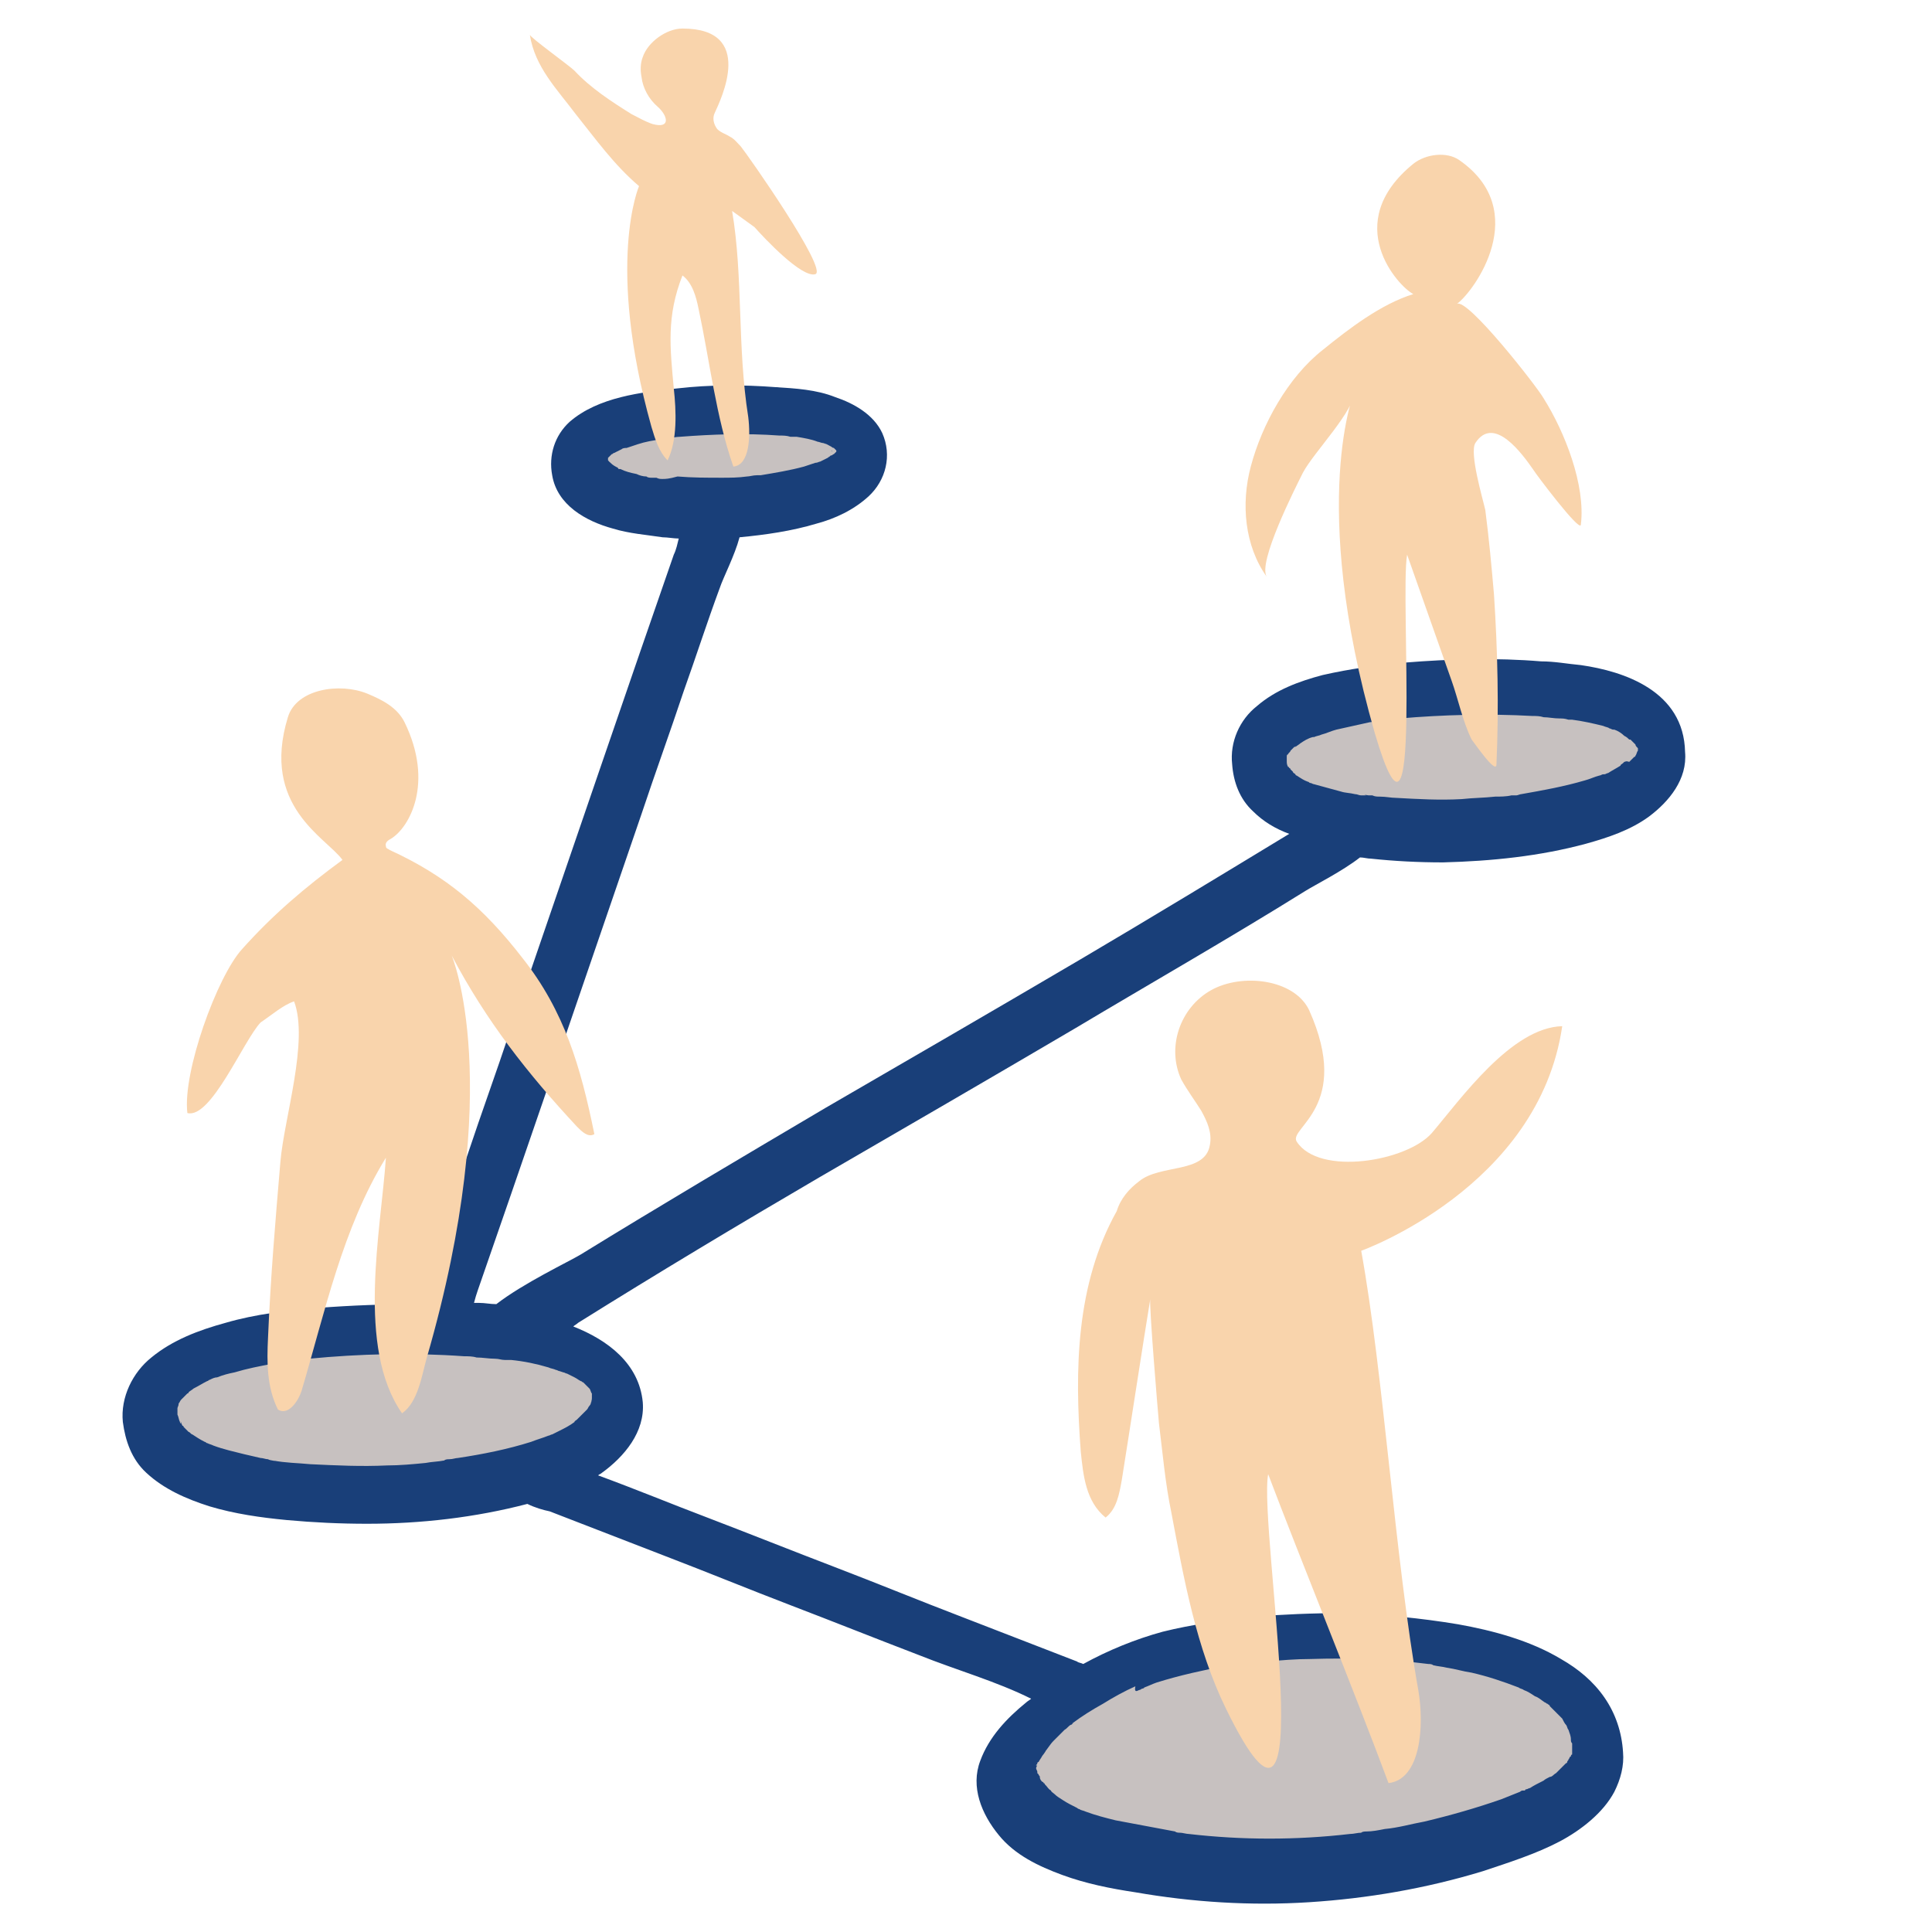 <?xml version="1.0" encoding="utf-8"?>
<!-- Generator: Adobe Illustrator 25.4.1, SVG Export Plug-In . SVG Version: 6.00 Build 0)  -->
<svg version="1.1" id="Calque_1" xmlns="http://www.w3.org/2000/svg" xmlns:xlink="http://www.w3.org/1999/xlink" x="0px" y="0px"
	 viewBox="0 0 155.7 155.7" style="enable-background:new 0 0 155.7 155.7;" xml:space="preserve">
<style type="text/css">
	.st0{fill:none;}
	.st1{fill:#C7C1C0;}
	.st2{fill:#193F79;}
	.st3{fill:#F9D4AC;}
</style>
<path class="st0" d="M137.4,75.8c0.2,0,0.3,0,0.5,0"/>
<path class="st1" d="M38.6,107c-7.1-0.5-29.6-0.6-26.1,8.4c0.9,2.4,4.8,3.6,8.3,4.1c6.6,1,13.6,0.8,20-0.7c2.3-0.5,4.6-1.2,6.4-2.4
	c1.8-1.2,2.9-2.8,2.6-4.5c-0.4-1.6-2.2-3-4.3-3.7C43.4,107.4,41,107.1,38.6,107z"/>
<path class="st1" d="M128.9,140.5c-0.5-7.4-12.4-8.7-17.7-9c-4.9-0.3-9.8,0-14.7,1c-4.1,0.8-6.9,2-11,4.8c-2,1.3-5.1,4.2-4.4,6.4
	c0.9,3.2,4.6,4.7,7.9,5.5c11.3,2.6,23.3,1.7,34.1-2.5C125.9,145.6,129.1,143.6,128.9,140.5z"/>
<path class="st1" d="M124.2,55.4c-6.1-0.4-25.5-0.5-22.5,7.2c0.8,2,4.1,3.1,7.2,3.5c5.7,0.9,11.7,0.7,17.3-0.6c2-0.4,4-1,5.5-2
	c1.5-1,2.5-2.4,2.2-3.9c-0.3-1.4-1.9-2.6-3.7-3.2C128.4,55.8,126.3,55.5,124.2,55.4z"/>
<path class="st1" d="M62.6,33c-4.3-0.3-17.8-0.4-15.7,5c0.6,1.4,2.9,2.1,5,2.5c4,0.6,8.2,0.5,12.1-0.4c1.4-0.3,2.8-0.7,3.9-1.4
	c1.1-0.7,1.8-1.7,1.5-2.7c-0.2-1-1.3-1.8-2.6-2.3C65.5,33.3,64,33.1,62.6,33z"/>
<path class="st1" d="M38.6,107c-7.1-0.5-29.6-0.6-26.1,8.4c0.9,2.4,4.8,3.6,8.3,4.1c6.6,1,13.6,0.8,20-0.7c2.3-0.5,4.6-1.2,6.4-2.4
	c1.8-1.2,2.9-2.8,2.6-4.5c-0.4-1.6-2.2-3-4.3-3.7C43.4,107.4,41,107.1,38.6,107z"/>
<path class="st1" d="M128.9,140.5c-0.5-7.4-12.4-8.7-17.7-9c-4.9-0.3-9.8,0-14.7,1c-4.1,0.8-6.9,2-11,4.8c-2,1.3-5.1,4.2-4.4,6.4
	c0.9,3.2,4.6,4.7,7.9,5.5c11.3,2.6,23.3,1.7,34.1-2.5C125.9,145.6,129.1,143.6,128.9,140.5z"/>
<path class="st1" d="M124.2,55.4c-6.1-0.4-25.5-0.5-22.5,7.2c0.8,2,4.1,3.1,7.2,3.5c5.7,0.9,11.7,0.7,17.3-0.6c2-0.4,4-1,5.5-2
	c1.5-1,2.5-2.4,2.2-3.9c-0.3-1.4-1.9-2.6-3.7-3.2C128.4,55.8,126.3,55.5,124.2,55.4z"/>
<g>
	<path class="st1" d="M62.6,33c-4.3-0.3-17.8-0.4-15.7,5c0.6,1.4,2.9,2.1,5,2.5c4,0.6,8.2,0.5,12.1-0.4c1.4-0.3,2.8-0.7,3.9-1.4
		c1.1-0.7,1.8-1.7,1.5-2.7c-0.2-1-1.3-1.8-2.6-2.3C65.5,33.3,64,33.1,62.6,33z"/>
	<g>
		<path class="st2" d="M47.8,112.6c0,0,0,0.1,0,0.1C47.8,112.6,47.8,112.6,47.8,112.6C47.8,112.6,47.8,112.6,47.8,112.6z"/>
		<path class="st2" d="M47.7,112.7C47.8,112.7,47.8,112.7,47.7,112.7C47.8,112.7,47.8,112.7,47.7,112.7
			C47.8,112.7,47.8,112.7,47.7,112.7z"/>
		<path class="st2" d="M47.8,112.6C47.8,112.6,47.8,112.6,47.8,112.6C47.8,112.6,47.8,112.6,47.8,112.6
			C47.8,112.6,47.8,112.6,47.8,112.6C47.8,112.6,47.8,112.6,47.8,112.6z"/>
		<path class="st2" d="M47.8,112.6C47.8,112.5,47.8,112.5,47.8,112.6c0-0.1,0-0.1,0-0.1c0,0,0,0,0-0.1c0,0,0,0,0,0
			C47.7,112.4,47.7,112.4,47.8,112.6z"/>
		<path class="st2" d="M14.3,113.3C14.3,113.4,14.3,113.4,14.3,113.3C14.3,113.4,14.3,113.3,14.3,113.3
			C14.3,113.3,14.3,113.3,14.3,113.3z"/>
		<path class="st2" d="M83.2,143C83.2,143.1,83.2,143.1,83.2,143C83.2,143.1,83.2,143.1,83.2,143c0,0.1,0,0.1,0,0.1
			C83.2,143.1,83.2,143.1,83.2,143z"/>
		<path class="st2" d="M86.1,139.5C86.1,139.5,86.1,139.5,86.1,139.5C86,139.6,85.7,139.9,86.1,139.5z"/>
		<path class="st2" d="M83.3,143.5c0,0.1,0.1,0.1,0.1,0.2C83.4,143.6,83.4,143.6,83.3,143.5C83.3,143.5,83.3,143.5,83.3,143.5z"/>
		<path class="st2" d="M83.4,142.5C83.4,142.5,83.4,142.5,83.4,142.5c0,0.1-0.1,0.1-0.1,0.2c0,0,0,0,0,0.1
			C83.4,142.6,83.4,142.5,83.4,142.5z"/>
		<path class="st2" d="M92.2,136c-0.1,0-0.1,0-0.2,0.1c0,0,0,0,0,0C92.3,136,92.3,136,92.2,136z"/>
		<path class="st2" d="M126.6,141.7c0,0,0-0.1,0.1-0.1c0,0,0,0,0-0.1C126.5,141.7,126.5,141.7,126.6,141.7z"/>
		<path class="st2" d="M126.8,140.5C126.8,140.5,126.8,140.5,126.8,140.5c0-0.1,0-0.1,0-0.1C126.8,140.5,126.8,140.6,126.8,140.5
			C126.8,140.6,126.8,140.6,126.8,140.5z"/>
		<path class="st2" d="M83.7,144.3C83.7,144.3,83.7,144.3,83.7,144.3c0.1,0.1,0.1,0.1,0.1,0.2c0,0,0,0,0,0
			C83.9,144.5,83.9,144.4,83.7,144.3z"/>
		<path class="st2" d="M126.2,142.3c0-0.1,0.1-0.1,0.1-0.1c0,0,0,0,0,0C126.2,142.2,126.1,142.3,126.2,142.3z"/>
		<path class="st2" d="M83.2,143C83.2,143,83.2,143,83.2,143C83.2,143,83.2,143,83.2,143C83.2,143,83.2,143,83.2,143z"/>
		<path class="st2" d="M122.6,144.6C122.6,144.6,122.6,144.6,122.6,144.6c0.1-0.1,0.2-0.1,0.3-0.1
			C122.9,144.5,122.9,144.5,122.6,144.6z"/>
		<path class="st2" d="M104.2,60C104.2,60,104.2,60,104.2,60C104.2,60,104.2,60,104.2,60C104.3,59.9,104.3,60,104.2,60z"/>
		<path class="st2" d="M127.4,53.6c-1.1-0.1-2.1-0.3-3.2-0.3c-3.6-0.3-7.3-0.2-11,0.1c-2.2,0.2-4.4,0.5-6.6,1
			c-1.9,0.5-3.8,1.2-5.3,2.5c-1.4,1.1-2.2,2.9-2,4.7c0.1,1.4,0.6,2.8,1.7,3.8c0.8,0.8,1.8,1.4,2.9,1.8c-5.6,3.4-11.2,6.8-16.8,10.1
			c-6.8,4-13.7,8-20.6,12c-6.6,3.9-13.2,7.8-19.7,11.8c-1,0.6-4.6,2.3-6.8,4c-0.5,0-0.9-0.1-1.4-0.1c-0.1,0-0.3,0-0.4,0
			c0.1-0.4,0.2-0.7,0.3-1c0.9-2.6,1.8-5.2,2.7-7.8c1.1-3.2,2.2-6.4,3.3-9.6c1.2-3.5,2.4-7,3.6-10.5c1.2-3.5,2.4-7,3.6-10.5
			c1.1-3.3,2.3-6.6,3.4-9.9c1-2.8,1.9-5.6,2.9-8.3c0.3-0.9,1.2-2.6,1.6-4.1c2.1-0.2,4.2-0.5,6.2-1.1c1.5-0.4,3-1.1,4.2-2.2
			c1.4-1.3,1.9-3.3,1.1-5.1c-0.7-1.5-2.3-2.4-3.8-2.9c-1.5-0.6-3.2-0.7-4.8-0.8c-2.6-0.2-5.3-0.2-7.9,0.1c-2.9,0.3-6.4,0.7-8.7,2.7
			c-1.2,1.1-1.7,2.7-1.4,4.3c0.4,2.4,2.7,3.7,4.9,4.3c1.3,0.4,2.7,0.5,4,0.7c0.4,0,0.9,0.1,1.3,0.1c-0.1,0.4-0.2,0.9-0.4,1.3
			c-0.9,2.6-1.8,5.2-2.7,7.8c-1.1,3.2-2.2,6.4-3.3,9.6c-1.2,3.5-2.4,7-3.6,10.5c-1.2,3.5-2.4,7-3.6,10.5c-1.1,3.3-2.3,6.6-3.4,9.9
			c-1,3-2,6-3.1,9c-0.3,0.9-0.9,2-1,3.1c-2.6,0-5.3,0.1-7.9,0.3c-2.5,0.2-5.1,0.5-7.5,1.2c-2.2,0.6-4.3,1.4-6,2.8
			c-1.5,1.2-2.5,3.2-2.3,5.2c0.2,1.5,0.7,3,1.9,4.1c1.4,1.3,3.2,2.1,5.1,2.7c2,0.6,4.1,0.9,6.2,1.1c2.2,0.2,4.3,0.3,6.5,0.3
			c4.3,0,8.7-0.5,12.9-1.6c0.6,0.3,1.3,0.5,1.8,0.6c3.1,1.2,6.2,2.4,9.3,3.6c3.4,1.3,6.8,2.7,10.2,4c3.4,1.3,6.9,2.7,10.3,4
			c3,1.2,6.2,2.1,9,3.5c-0.1,0.1-0.3,0.2-0.4,0.3c-1.6,1.3-3,2.8-3.7,4.7c-0.8,2.1,0.1,4.3,1.5,6c1.3,1.6,3.2,2.5,5.1,3.2
			c1.9,0.7,3.9,1.1,5.9,1.4c4.6,0.8,9.3,1.1,14,0.8c4.7-0.3,9.4-1.1,14-2.5c2.1-0.7,4.3-1.4,6.2-2.4c1.7-0.9,3.5-2.3,4.4-4
			c0.5-1,0.8-2.1,0.7-3.2c-0.1-1.6-0.6-3.1-1.5-4.4c-0.9-1.3-2.1-2.3-3.5-3.1c-2.5-1.5-5.5-2.3-8.3-2.8c-3-0.5-6.1-0.8-9.2-0.9
			c-2.5,0-4.9,0.1-7.4,0.3c-2.4,0.3-4.8,0.6-7.2,1.2c-2.2,0.6-4.4,1.5-6.4,2.6c-0.2-0.1-0.4-0.1-0.5-0.2c-3.1-1.2-6.2-2.4-9.3-3.6
			c-3.4-1.3-6.8-2.7-10.2-4c-3.4-1.3-6.9-2.7-10.3-4c-2.9-1.1-5.8-2.3-8.8-3.4c0.1-0.1,0.2-0.1,0.3-0.2c1.8-1.3,3.5-3.3,3.3-5.7
			c-0.3-3.1-2.8-5-5.6-6.1c0.1-0.1,0.3-0.2,0.4-0.3c6.4-4,12.9-7.9,19.4-11.7c6.9-4,13.8-8,20.6-12c6.2-3.7,12.5-7.3,18.6-11.1
			c0.8-0.5,3-1.6,4.4-2.7c0.3,0,0.6,0.1,0.9,0.1c1.9,0.2,3.8,0.3,5.8,0.3c3.9-0.1,7.8-0.5,11.5-1.5c1.8-0.5,3.6-1.1,5.1-2.2
			c1.6-1.2,3.1-3,2.9-5.2C135.7,55.7,130.9,54.1,127.4,53.6z M66.8,36.8c0.1,0,0.1-0.1,0.2-0.1C66.9,36.8,66.8,36.8,66.8,36.8z
			 M67.2,36.5C67.2,36.5,67.2,36.5,67.2,36.5C67.2,36.5,67.2,36.5,67.2,36.5z M67.2,36.4C67.2,36.4,67.2,36.4,67.2,36.4
			C67.2,36.4,67.2,36.4,67.2,36.4C67.2,36.4,67.2,36.4,67.2,36.4z M67.2,36.5C67.2,36.5,67.2,36.5,67.2,36.5
			C67.2,36.5,67.2,36.5,67.2,36.5C67.2,36.6,67.2,36.6,67.2,36.5C67.3,36.6,67.3,36.6,67.2,36.5C67.3,36.7,67.3,36.7,67.2,36.5z
			 M67.3,36.3C67.3,36.2,67.3,36.2,67.3,36.3C67.3,36.2,67.3,36.2,67.3,36.3z M48.7,37.1C48.7,37.2,48.7,37.2,48.7,37.1
			C48.7,37.2,48.7,37.2,48.7,37.1z M49,37.4C49,37.4,49,37.4,49,37.4C49,37.4,49,37.4,49,37.4C49,37.4,49,37.4,49,37.4z M53.4,38.6
			c-0.2,0-0.3,0-0.5-0.1c0,0-0.3,0-0.3,0c-0.1,0-0.1,0-0.1,0c-0.1,0-0.3,0-0.4-0.1c-0.3,0-0.6-0.1-0.8-0.2c-0.5-0.1-0.9-0.2-1.3-0.4
			c0,0-0.1,0-0.1,0c0,0-0.1,0-0.1-0.1c-0.2-0.1-0.4-0.2-0.6-0.4c0,0-0.1-0.1-0.1-0.1c0,0,0,0,0,0c0,0,0,0,0,0c0,0,0,0,0-0.1
			c0,0,0,0,0,0.1c0,0,0,0,0,0c0,0,0,0,0,0.1c0-0.1,0-0.1-0.1-0.2c0,0,0,0,0-0.1c0,0,0,0.1,0,0.1c0,0,0,0,0-0.1c0,0,0,0,0,0
			c0,0,0-0.1,0-0.1c0,0,0,0,0,0c0,0,0,0,0,0c0,0,0,0,0,0c0,0,0,0.1,0,0.1c0,0,0,0,0,0c0,0,0,0,0,0c0,0,0,0,0,0c0,0,0,0,0-0.1
			c0,0,0,0,0,0c0,0,0,0,0,0c0.1-0.1,0.2-0.2,0.3-0.3c0.1,0,0.1-0.1,0.2-0.1c0.2-0.1,0.4-0.2,0.6-0.3c0.1-0.1,0.3-0.1,0.4-0.1
			c0.3-0.1,0.6-0.2,0.9-0.3c0.6-0.2,1.2-0.3,1.9-0.4c0.2,0,0.3-0.1,0.5-0.1c0.3,0,0.7-0.1,1-0.1c2.6-0.2,5.3-0.3,8-0.1
			c0.3,0,0.6,0,0.9,0.1c0.1,0,0.3,0,0.4,0c0,0,0,0,0.1,0c0,0,0,0,0,0c0.6,0.1,1.2,0.2,1.7,0.4c0.1,0,0.3,0.1,0.4,0.1c0,0,0,0,0.1,0
			c0.2,0.1,0.2,0.1-0.1,0c0.2,0,0.5,0.2,0.7,0.3c0,0,0.1,0.1,0.2,0.1c-0.1-0.1-0.1-0.1,0,0c0,0,0,0,0,0c0,0,0.1,0.1,0.1,0.1
			c0,0,0,0,0,0c0,0,0,0,0.1,0.1c0,0,0,0,0-0.1c0,0,0,0,0,0.1c0,0,0,0,0,0c0,0,0,0,0,0c0,0,0,0.1,0,0.1c0,0,0,0,0,0
			c0,0-0.1,0.1-0.2,0.2c-0.1,0-0.1,0.1-0.2,0.1c-0.1,0.1-0.2,0.1-0.3,0.2c-0.2,0.1-0.4,0.2-0.6,0.3c0,0,0,0,0,0c0,0,0,0,0,0
			c-0.1,0-0.2,0.1-0.4,0.1c-0.3,0.1-0.6,0.2-0.9,0.3c-1.1,0.3-2.3,0.5-3.5,0.7c0,0,0,0,0,0c0,0,0,0,0,0c-0.1,0-0.2,0-0.3,0
			c-0.3,0-0.6,0.1-0.8,0.1c-0.7,0.1-1.4,0.1-2,0.1c-1.2,0-2.4,0-3.6-0.1C53.9,38.6,53.6,38.6,53.4,38.6z M91.8,136.2
			c0.1,0,0.2-0.1,0.2-0.1c0,0,0,0,0,0c0,0,0,0,0,0c0,0,0,0,0,0c0.1,0,0.2-0.1,0.2-0.1c0.3-0.1,0.7-0.3,1-0.4c1.9-0.6,3.8-1,5.8-1.4
			c0.3,0,0.6-0.1,0.9-0.1c0.1,0,0.2,0,0.3,0c0,0,0,0,0.1,0c0,0,0,0,0.1,0c0.6-0.1,1.2-0.1,1.7-0.2c1.2-0.1,2.3-0.2,3.5-0.2
			c3.2-0.1,6.4,0,9.5,0.4c0.1,0,0.3,0,0.4,0.1c0.4,0.1,0.7,0.1,1.1,0.2c0.7,0.1,1.3,0.3,2,0.4c1.3,0.3,2.5,0.7,3.8,1.2c0,0,0,0,0,0
			c0.1,0.1,0.3,0.1,0.4,0.2c0.3,0.1,0.6,0.3,0.9,0.5c0.3,0.1,0.5,0.3,0.8,0.5c0.1,0,0.1,0.1,0.2,0.1c0.1,0.1,0.2,0.1,0.2,0.2
			c0.2,0.2,0.4,0.4,0.6,0.6c0.1,0.1,0.2,0.2,0.3,0.3c0,0,0.1,0.1,0.1,0.1c0,0,0,0,0,0c0.1,0.2,0.2,0.4,0.3,0.5
			c0.1,0.1,0.1,0.3,0.2,0.4c0,0,0,0,0,0c0.1,0.3,0.2,0.5,0.2,0.8c0,0.1,0,0.2,0.1,0.3c0,0,0-0.1,0-0.2c0,0.1,0,0.1,0,0.2
			c0,0,0,0,0,0.1c0,0,0,0,0,0c0,0,0,0.1,0,0.1c0,0,0,0.1,0-0.1c0,0.2,0,0.3,0,0.5c0,0.1,0,0.1,0,0.2c0,0.1,0,0.1-0.1,0.2
			c0,0,0,0,0,0c0,0,0-0.1,0.1-0.1c0,0-0.1,0.1-0.1,0.1c0,0.1-0.1,0.1-0.1,0.1c0,0.1-0.1,0.2-0.1,0.2c0,0.1-0.1,0.1-0.1,0.2
			c0,0,0,0,0.1-0.1c0,0-0.1,0.1-0.1,0.1c0,0,0,0,0,0c0,0.1-0.1,0.1-0.1,0.1c-0.1,0.1-0.1,0.1-0.2,0.2c-0.1,0.1-0.3,0.3-0.4,0.4
			c-0.1,0.1-0.1,0.1-0.2,0.2c-0.2,0.1-0.3,0.3-0.5,0.3c-0.2,0.1-0.4,0.2-0.5,0.3c-0.4,0.2-0.8,0.4-1.1,0.6c-0.1,0-0.2,0.1-0.3,0.1
			c0,0-0.1,0-0.1,0.1c0,0-0.1,0-0.1,0c0,0,0,0-0.1,0c0,0,0,0,0,0c-0.1,0-0.2,0.1-0.2,0.1c-0.5,0.2-1,0.4-1.5,0.6
			c-2,0.7-4.1,1.3-6.2,1.8c-1.1,0.2-2.1,0.5-3.2,0.6c-0.5,0.1-1,0.2-1.5,0.2c-0.1,0-0.3,0-0.4,0.1c-0.3,0-0.6,0.1-0.9,0.1
			c-4.3,0.5-8.7,0.5-13,0c-0.2,0-0.5-0.1-0.7-0.1c-0.1,0-0.3,0-0.4-0.1c0,0,0,0,0,0c-0.5-0.1-1.1-0.2-1.6-0.3
			c-1.1-0.2-2.1-0.4-3.2-0.6c-0.8-0.2-1.6-0.4-2.4-0.7c-0.2-0.1-0.4-0.1-0.5-0.2c-0.1,0-0.2-0.1-0.2-0.1c-0.4-0.2-0.8-0.4-1.1-0.6
			c-0.3-0.2-0.5-0.3-0.7-0.5c-0.1-0.1-0.3-0.2-0.3-0.3c-0.2-0.1-0.3-0.3-0.4-0.4c0,0,0,0-0.1-0.1c0,0,0-0.1-0.1-0.1
			c0,0,0-0.1-0.1-0.1c0,0,0,0,0,0c-0.1-0.1-0.2-0.2-0.2-0.4c0-0.1-0.1-0.1-0.1-0.2c0,0,0,0-0.1-0.1c0,0,0,0,0-0.1c0,0,0-0.1-0.1-0.1
			c0,0,0,0.1,0.1,0.1c0-0.1-0.1-0.2-0.1-0.3c0,0.1,0,0.1,0,0.2c0-0.1,0-0.1,0-0.2c0,0,0,0,0,0c0,0,0,0,0,0c0,0,0,0,0,0c0,0,0,0,0,0
			c0,0,0,0,0-0.1c0,0,0,0,0,0.1c0-0.1,0-0.2,0-0.1c0-0.1,0-0.1,0-0.1c0,0,0,0,0,0.1c0,0,0,0,0,0.1c0-0.1,0.1-0.2,0.1-0.3
			c0,0,0,0.1-0.1,0.1c0-0.1,0.1-0.1,0.1-0.2c0,0,0,0,0,0c0-0.1,0.1-0.1,0.1-0.1c0.1-0.2,0.2-0.3,0.3-0.5c0.1-0.1,0.5-0.7,0.1-0.2
			c0.3-0.3,0.5-0.7,0.8-1c0.3-0.3,0.6-0.6,0.9-0.9c0.2-0.1,0.3-0.3,0.5-0.4c0.1,0,0.1-0.1,0.2-0.1c0,0,0,0-0.1,0
			c0.8-0.6,1.6-1.1,2.5-1.6c0.8-0.5,1.7-1,2.6-1.4C91.4,136.4,91.6,136.3,91.8,136.2z M14.6,114.7C14.6,114.7,14.6,114.7,14.6,114.7
			C14.6,114.7,14.6,114.7,14.6,114.7C14.6,114.8,14.6,114.7,14.6,114.7z M47.4,113.5C47.4,113.5,47.4,113.4,47.4,113.5
			C47.4,113.4,47.4,113.5,47.4,113.5z M47.4,111.8c0,0,0.1,0.1,0.1,0.1c0.1,0.1,0.1,0.3,0.2,0.4c0,0,0,0,0,0c0,0,0,0,0,0
			c0,0,0,0,0,0c0,0,0,0.1,0,0.1c0,0,0,0,0,0c0,0,0,0,0,0.1c0-0.1,0-0.1,0,0c0,0,0,0,0,0.1c0,0,0,0,0,0c0,0,0,0,0,0c0,0,0,0,0,0.1
			c0,0,0,0.1,0,0.1c0,0,0,0,0-0.1c0,0.2-0.1,0.3-0.1,0.5c0.1-0.6,0.1-0.1-0.1,0.1c-0.1,0.1-0.1,0.2-0.2,0.3c0,0,0,0,0,0
			c-0.1,0.1-0.4,0.4-0.4,0.4c-0.1,0.1-0.3,0.3-0.4,0.4c-0.1,0.1-0.2,0.1-0.2,0.2c-0.4,0.3-0.8,0.5-1.2,0.7c-0.2,0.1-0.4,0.2-0.6,0.3
			c0,0,0,0,0,0c-0.1,0-0.2,0.1-0.3,0.1c-0.5,0.2-0.9,0.3-1.4,0.5c-1.9,0.6-3.9,1-5.9,1.3c-0.2,0-0.4,0.1-0.7,0.1c0,0,0,0,0,0
			c0,0,0,0,0,0c-0.1,0-0.3,0-0.4,0.1c-0.5,0.1-1,0.1-1.5,0.2c-1,0.1-2.1,0.2-3.1,0.2c-2.1,0.1-4.1,0-6.2-0.1c-1-0.1-2-0.1-3-0.3
			c0.6,0.1-0.3,0-0.4-0.1c-0.2,0-0.4-0.1-0.6-0.1c-0.4-0.1-0.9-0.2-1.3-0.3c-0.8-0.2-1.7-0.4-2.5-0.7c-0.2-0.1-0.3-0.1-0.5-0.2
			c-0.1,0-0.1-0.1-0.2-0.1c-0.4-0.2-0.7-0.4-1-0.6c-0.1,0-0.2-0.2-0.3-0.2c-0.1-0.1-0.1-0.1-0.1-0.1c-0.1-0.1-0.2-0.2-0.3-0.3
			c0,0,0-0.1-0.1-0.1c-0.1-0.2-0.2-0.6-0.1-0.1c0,0,0,0,0,0c0-0.1-0.1-0.1-0.1-0.2c-0.1-0.2-0.1-0.4-0.2-0.6c0,0,0-0.1,0-0.1
			c0-0.1,0-0.3,0-0.4c0,0.4,0,0.1,0,0c0,0,0,0,0,0c0,0,0,0,0,0c0-0.1,0-0.1,0-0.2c0,0,0,0,0,0c0,0.1,0,0.1,0,0.2
			c0-0.1,0.1-0.2,0.1-0.4c0,0,0,0,0,0c0.1-0.1,0.1-0.2,0.2-0.3c0,0,0,0,0.1-0.1c0.1-0.1,0.3-0.3,0.4-0.4c0,0,0.1,0,0.1-0.1
			c0.1-0.1,0.3-0.2,0.4-0.3c0.4-0.2,0.7-0.4,1.1-0.6c0.1,0,0.1-0.1,0.2-0.1c0.2-0.1,0.4-0.2,0.6-0.2c0.5-0.2,0.9-0.3,1.4-0.4
			c1-0.3,2-0.5,3.1-0.7c0.3,0,0.5-0.1,0.8-0.1c0.1,0,0.3,0,0.4-0.1c0,0,0,0,0,0c0.6-0.1,1.1-0.1,1.7-0.2c4.1-0.4,8.3-0.5,12.5-0.2
			c0.3,0,0.7,0,1,0.1c0.5,0,1,0.1,1.5,0.1c0.3,0,0.5,0.1,0.8,0.1c0.1,0,0.2,0,0.3,0c0.1,0,0.1,0,0.2,0c1,0.1,2,0.3,3,0.6
			c0.2,0.1,0.4,0.1,0.6,0.2c0.1,0,0.2,0.1,0.3,0.1c0,0,0.3,0.1,0.3,0.1c0,0,0,0,0,0c0.1,0,0.2,0.1,0.3,0.1c0.2,0.1,0.4,0.2,0.6,0.3
			c0.2,0.1,0.3,0.2,0.5,0.3c0.1,0,0.1,0.1,0.2,0.1C47.1,111.5,47.2,111.6,47.4,111.8z M126.4,57.7c-0.1,0-0.2,0-0.2,0
			C126.2,57.7,126.3,57.7,126.4,57.7z M103.5,61.1C103.5,61.1,103.5,61.1,103.5,61.1C103.5,61.1,103.5,61.1,103.5,61.1
			C103.5,61.1,103.5,61.1,103.5,61.1z M130.9,61.4c0,0-0.1,0.1-0.1,0.1c-0.1,0.1-0.2,0.1-0.2,0.2c-0.3,0.2-0.7,0.4-1,0.6
			c-0.1,0-0.2,0.1-0.3,0.1c0,0,0,0-0.1,0c0,0,0,0,0,0c-0.1,0-0.2,0.1-0.3,0.1c-0.4,0.1-0.8,0.3-1.2,0.4c-1.7,0.5-3.4,0.8-5.1,1.1
			c-0.1,0-0.3,0.1-0.4,0.1c0,0,0,0-0.1,0c-0.1,0-0.2,0-0.3,0c-0.4,0.1-0.9,0.1-1.3,0.1c-0.9,0.1-1.8,0.1-2.7,0.2
			c-1.8,0.1-3.5,0-5.3-0.1c-0.4,0-0.8-0.1-1.3-0.1c-0.2,0-0.4,0-0.6-0.1c-0.1,0-0.2,0-0.3,0c0,0-0.6-0.1-0.2,0c0.3,0-0.1,0-0.1,0
			c-0.1,0-0.2,0-0.3,0c-0.2,0-0.3-0.1-0.5-0.1c-0.4-0.1-0.8-0.1-1.1-0.2c-0.7-0.2-1.5-0.4-2.2-0.6c-0.1,0-0.2-0.1-0.3-0.1
			c-0.1,0-0.1-0.1-0.2-0.1c-0.3-0.1-0.6-0.3-0.9-0.5c0,0-0.1,0-0.1-0.1c-0.1-0.1-0.2-0.1-0.2-0.2c-0.1-0.1-0.1-0.1-0.2-0.2
			c0,0,0-0.1-0.1-0.1c0,0,0-0.1-0.1-0.1c0,0,0,0,0,0c-0.1-0.2-0.1-0.3-0.1-0.5c0-0.1,0-0.2,0-0.3c0-0.1,0-0.2,0.1-0.2c0,0,0,0,0,0
			c0-0.1,0.2-0.2,0.2-0.3c0.1-0.1,0.2-0.2,0.3-0.3c-0.3,0.2-0.1,0.1,0,0c0,0,0,0,0,0c0,0,0,0,0,0c0.1,0,0.1-0.1,0.2-0.1
			c-0.1,0-0.1,0.1-0.1,0.1c0.1-0.1,0.3-0.2,0.4-0.3c0.3-0.2,0.6-0.4,1-0.5c0,0,0,0,0.1,0c0.2-0.1,0.4-0.1,0.6-0.2
			c0.4-0.1,0.8-0.3,1.2-0.4c0.9-0.2,1.8-0.4,2.7-0.6c0.2,0,0.5-0.1,0.7-0.1c0.1,0,0.2,0,0.3,0c0.5-0.1,1-0.1,1.4-0.2
			c3.5-0.3,7.1-0.4,10.7-0.2c0.3,0,0.6,0,0.9,0.1c0.4,0,0.8,0.1,1.3,0.1c0.2,0,0.4,0,0.7,0.1c0,0,0,0,0.1,0c0,0,0,0,0,0
			c0.1,0,0.2,0,0.2,0c0.8,0.1,1.7,0.3,2.5,0.5c0.2,0.1,0.4,0.1,0.5,0.2c0.1,0,0.2,0.1,0.3,0.1c0.1,0,0.1,0,0.1,0
			c0.3,0.1,0.6,0.3,0.8,0.5c0.2,0.1,0.3,0.2,0.4,0.3c0,0,0,0,0.1,0c0.1,0.1,0.2,0.2,0.3,0.3c0,0,0.1,0.1,0.1,0.1
			c0,0.1,0.1,0.2,0.2,0.3c0,0,0,0,0,0c0,0,0,0,0,0c0,0,0,0.1,0,0.1c0,0,0,0,0,0.1c-0.1,0.1-0.1,0.3-0.2,0.4c0,0,0,0.1-0.1,0.1
			c-0.1,0.1-0.3,0.3-0.4,0.4C131,61.3,131,61.4,130.9,61.4z"/>
		<path class="st2" d="M48.8,37.1c0,0,0,0.1,0,0.1C48.8,37.2,48.8,37.1,48.8,37.1C48.8,37.1,48.8,37.1,48.8,37.1
			C48.8,37.1,48.8,37.1,48.8,37.1C48.8,37.1,48.8,37.1,48.8,37.1C48.8,37.1,48.8,37.1,48.8,37.1C48.8,37.2,48.8,37.2,48.8,37.1
			C48.8,37.2,48.8,37.2,48.8,37.1C48.8,37.2,48.8,37.2,48.8,37.1c0,0.1,0,0.1,0,0.1c0,0,0,0,0,0c0,0,0,0,0,0c0,0,0,0,0,0
			c0,0,0,0,0,0c0,0,0,0,0,0c0,0,0,0,0,0c0,0,0,0,0,0c0,0,0,0,0,0c0,0,0-0.1,0-0.1C48.8,37.2,48.8,37.1,48.8,37.1z"/>
		<path class="st2" d="M67.1,36.4C67,36.4,67,36.3,67.1,36.4c-0.1-0.1-0.1-0.1-0.1-0.1C67,36.3,67,36.4,67.1,36.4z"/>
		<path class="st2" d="M67.1,36.5C67.1,36.5,67.1,36.5,67.1,36.5C67.1,36.5,67.1,36.5,67.1,36.5C67.1,36.4,67.1,36.4,67.1,36.5
			C67.1,36.5,67.1,36.5,67.1,36.5C67.1,36.5,67.1,36.5,67.1,36.5z"/>
	</g>
</g>
<path class="st3" d="M36.4,77c2.8,5.3,6.1,9.5,10.1,13.8c0.4,0.4,0.9,0.9,1.4,0.6c-1.1-5.4-2.4-9.9-5.8-14.2
	c-3.1-4-6.1-6.6-10.7-8.7c-0.1-0.1-0.3-0.1-0.3-0.3c-0.1-0.3,0.2-0.5,0.4-0.6c1.5-0.9,3.5-4.5,1.1-9.4c-0.6-1.2-1.8-1.8-3-2.3
	c-2.2-0.9-5.7-0.4-6.4,1.9c-2.2,7.2,3.1,9.7,4.4,11.5c-3,2.2-5.6,4.4-8.1,7.2c-2,2.2-4.8,9.9-4.4,13.2c1.9,0.5,4.5-5.8,5.9-7.3
	c0.9-0.6,1.8-1.4,2.7-1.7c1.2,3.2-0.8,9.4-1.1,12.9c-0.4,4.7-0.8,9.4-1,14.2c-0.1,2-0.1,4,0.8,5.8c0.8,0.5,1.6-0.6,1.9-1.5
	c1.9-6.4,3.3-13.1,6.8-18.8c-0.4,5.9-2.4,15.3,1.3,20.6c1.3-0.9,1.6-3.1,2-4.5C40.8,87.3,36.4,77,36.4,77z"/>
<path class="st3" d="M109.2,31.4c0,1.7-3.3,5-4.2,6.7c-0.6,1.2-3.7,7.3-2.9,8.4c-1.8-2.5-2.1-5.9-1.3-8.9c0.9-3.4,3-7.2,5.8-9.4
	c2.1-1.7,4.7-3.7,7.3-4.5c-1.2-0.6-5.9-5.7,0-10.5c1-0.8,2.7-1,3.7-0.3c5.9,4.1,1.2,10.6-0.2,11.6c0.8-0.6,6.5,6.7,7,7.6
	c1.7,2.7,3.4,7,3,10.2c-0.1,0.6-3.7-4.2-3.8-4.4c-0.9-1.3-3.2-4.5-4.7-2.2c-0.5,0.8,0.6,4.5,0.8,5.4c0.3,2.3,0.5,4.5,0.7,6.8
	c0.3,4.6,0.4,9.1,0.2,13.7c0,0.9-1.9-1.9-2-2c-0.7-1.4-1.1-3.3-1.6-4.7c-1.2-3.4-2.4-6.8-3.6-10.2c-0.6,3.4,1.3,27.6-2.6,14.4
	C105.4,40.3,109.2,31.4,109.2,31.4z"/>
<path class="st3" d="M51.5,15c-2-1.7-3.5-3.8-5.1-5.8c-1.5-2-3.3-3.8-3.7-6.4c0,0.2,3.2,2.5,3.6,2.9c1.3,1.4,3,2.5,4.6,3.5
	c0.6,0.3,1.1,0.6,1.7,0.8c1.5,0.4,1.2-0.7,0.4-1.4c-0.7-0.6-1.2-1.5-1.3-2.4c-0.1-0.5-0.1-1.1,0.1-1.6c0.4-1.2,1.9-2.3,3.2-2.3
	c5.9,0,3.1,5.7,2.6,6.8c-0.2,0.4-0.1,0.9,0.2,1.3c0.3,0.3,0.7,0.4,1,0.6c0.4,0.2,0.6,0.5,0.9,0.8c0.5,0.6,7.1,10,6,10.3
	c-1.1,0.3-4.1-2.9-4.9-3.8L59,17c0.9,5.3,0.4,10.9,1.3,16.6c0.2,1.6,0.1,3.9-1.2,4c-1.4-4-1.9-8.5-2.8-12.7c-0.2-1-0.5-2.1-1.3-2.7
	c-1.3,3.3-1,5.8-0.7,9.1c0.2,1.8,0.3,4.2-0.5,5.8c-0.7-0.7-1-1.7-1.3-2.7C48.8,21.2,51.5,15,51.5,15z"/>
<path class="st3" d="M91.8,95.2c1.7-1.4,5.3-0.6,5.7-2.9c0.2-1-0.2-1.9-0.7-2.8c-0.5-0.8-1.1-1.6-1.6-2.5c-1.2-2.6-0.1-5.8,2.4-7.2
	c2.5-1.4,6.7-0.9,7.9,1.6c3.5,7.8-1.7,9.5-1,10.6c1.8,2.8,8.9,1.6,10.9-0.7c2.3-2.7,6.4-8.5,10.5-8.6c-1.9,13-16.2,18.1-16.2,18.1
	c1.8,9.9,2.7,24.7,4.6,35.4c0.5,2.9,0.2,7.2-2.4,7.5c-2.6-7-7.2-18.3-9.7-24.9c-0.8,4.5,4.6,35.3-3.4,18.9
	c-2.4-4.9-3.4-10.5-4.4-15.8c-0.5-2.4-0.7-4.8-1-7.2c-0.1-1.1-0.8-9.5-0.7-10c-0.5,3-1.8,11.5-2.3,14.6c-0.2,1.1-0.4,2.3-1.3,3
	c-1.6-1.3-1.8-3.4-2-5.3c-0.5-6.6-0.4-13.5,2.9-19.4C90.3,96.6,91,95.8,91.8,95.2z"/>
</svg>

